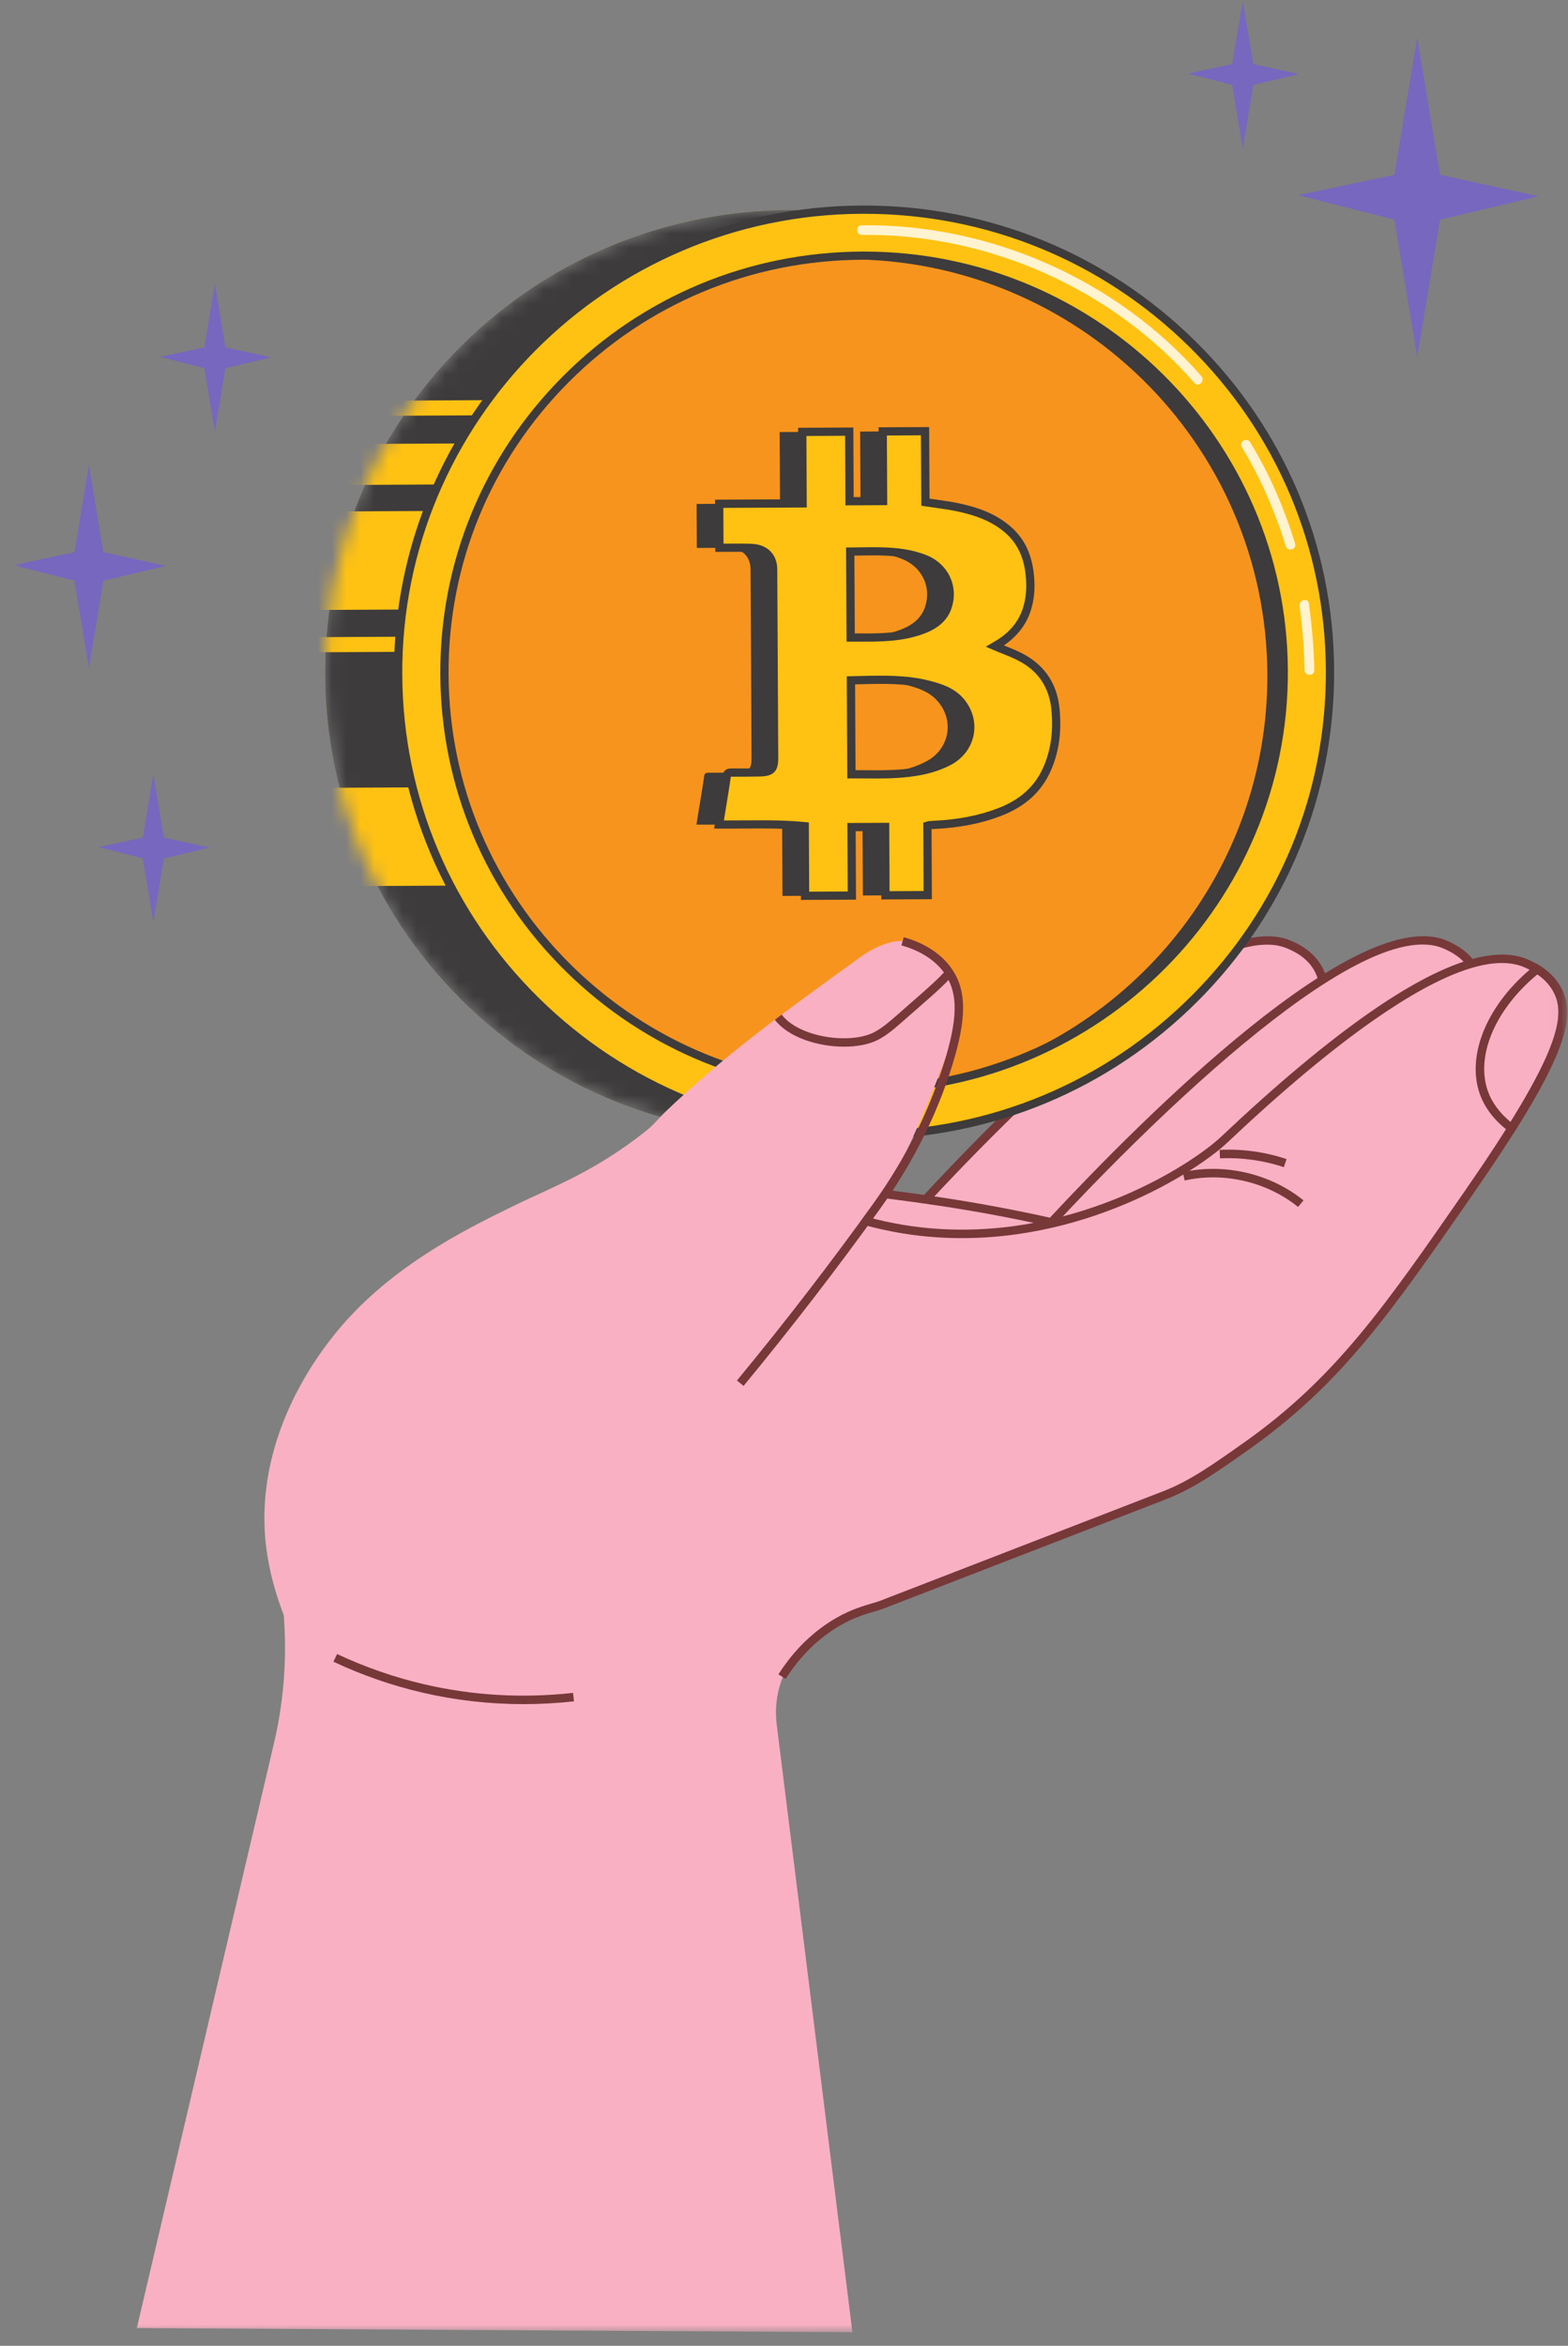 <svg width="111" height="166" viewBox="0 0 111 166" fill="none" xmlns="http://www.w3.org/2000/svg">
<rect x="0" y="0" width="111" height="166" fill="#808080" stroke="none"/>
<g clip-path="url(#clip0_0_736)">
<mask id="mask0_0_736" style="mask-type:luminance" maskUnits="userSpaceOnUse" x="0" y="0" width="111" height="166">
<path d="M110.943 0.036H0.943V165.036H110.943V0.036Z" fill="white"/>
</mask>
<g mask="url(#mask0_0_736)">
<path d="M93.376 68.666C92.797 67.515 91.71 67.042 91.281 66.855C84.614 63.947 67.338 82.833 63.657 86.923C61.214 86.418 58.584 85.958 55.788 85.582C52.05 85.078 27.267 92.276 25.44 94.533C24.613 95.642 23.878 96.816 23.296 98.07C22.995 98.851 22.762 99.655 22.613 100.48C22.458 102.061 22.516 103.682 22.603 105.26C22.699 106.989 22.887 108.71 23.112 110.425C23.362 112.228 23.636 114.03 23.891 115.833C28.607 115.337 33.323 114.842 38.041 114.347C47.999 110.323 57.958 106.298 67.916 102.274C69.692 101.557 71.295 100.381 73.279 98.931C79.14 94.646 82.22 90.148 87.688 81.998C89.316 79.572 90.542 77.607 91.448 75.998C93.879 71.682 94.002 69.924 93.371 68.668L93.376 68.666Z" fill="#F9B0C3"/>
<path d="M23.636 116.162L23.596 115.874C23.484 115.078 23.367 114.283 23.25 113.486C23.104 112.479 22.957 111.473 22.818 110.465C22.552 108.44 22.39 106.791 22.305 105.274C22.203 103.469 22.167 101.959 22.315 100.448L22.319 100.424C22.465 99.614 22.699 98.784 23.015 97.961L23.023 97.942C23.582 96.742 24.292 95.568 25.199 94.353C26.248 93.056 33.435 90.602 39.814 88.733C46.341 86.821 53.826 85.012 55.831 85.282C58.393 85.627 60.989 86.067 63.55 86.592C69.907 79.544 85.067 63.813 91.404 66.578C91.846 66.77 93.02 67.281 93.648 68.531C94.317 69.858 94.243 71.661 91.719 76.144C90.785 77.8 89.552 79.769 87.946 82.163C82.672 90.023 79.489 94.767 73.464 99.172L73.438 99.191C71.426 100.661 69.839 101.822 68.036 102.551L38.121 114.639L23.638 116.16L23.636 116.162ZM22.917 100.519C22.774 101.988 22.811 103.469 22.908 105.241C22.992 106.743 23.153 108.376 23.416 110.385C23.556 111.388 23.702 112.395 23.849 113.399C23.952 114.101 24.053 114.8 24.152 115.502L37.968 114.052L67.804 101.995C69.537 101.295 71.098 100.152 73.075 98.708L73.101 98.689C79.039 94.348 82.201 89.637 87.437 81.831C89.033 79.449 90.26 77.493 91.186 75.851C93.722 71.348 93.606 69.803 93.104 68.802C92.573 67.747 91.582 67.316 91.159 67.13C84.975 64.433 68.718 81.751 63.884 87.124L63.767 87.254L63.596 87.219C60.992 86.682 58.352 86.232 55.748 85.882C54.114 85.662 47.631 87.072 39.983 89.313C32.322 91.558 26.438 93.782 25.677 94.724C24.805 95.893 24.116 97.029 23.577 98.188C23.278 98.969 23.055 99.754 22.915 100.521L22.917 100.519Z" fill="#773838"/>
<path d="M102.399 76.017C101.467 77.611 100.207 79.556 98.541 81.957C92.942 90.018 89.79 94.467 83.86 98.659C81.852 100.078 80.231 101.228 78.442 101.917C68.42 105.782 58.398 109.648 48.376 113.512C41.161 114.153 33.946 114.795 26.731 115.436C25.806 113.623 24.425 110.28 24.533 106.014C24.725 98.437 29.479 93.442 30.765 92.091C38.681 83.772 50.682 83.85 54.533 83.874C59.082 83.903 65.297 84.839 66.583 85.033C69.373 85.454 71.993 85.956 74.429 86.5C78.175 82.469 95.753 63.861 102.372 66.874C102.798 67.068 103.878 67.559 104.438 68.718C105.049 69.984 104.897 71.741 102.397 76.017H102.399Z" fill="#F9B0C3"/>
<path d="M26.557 115.753L26.464 115.571C24.922 112.549 24.151 109.24 24.233 106.005C24.362 100.9 26.487 96.149 30.547 91.883C38.554 83.47 50.585 83.546 54.537 83.573C57.494 83.592 61.79 84.004 66.63 84.735C69.184 85.119 71.772 85.603 74.326 86.167C80.794 79.222 96.206 63.733 102.5 66.6C102.938 66.799 104.105 67.329 104.712 68.588C105.358 69.925 105.257 71.727 102.66 76.168C101.701 77.81 100.434 79.758 98.79 82.126C93.39 89.902 90.131 94.596 84.036 98.901L84.01 98.921C81.975 100.358 80.368 101.494 78.554 102.194L48.447 113.804L48.405 113.808L26.557 115.751V115.753ZM53.734 84.17C49.215 84.17 38.336 84.574 30.987 92.295C27.031 96.451 24.964 101.068 24.836 106.019C24.758 109.09 25.475 112.232 26.911 115.116L48.306 113.214L78.332 101.635C80.075 100.963 81.656 99.845 83.656 98.432L83.682 98.413C89.689 94.168 92.926 89.507 98.288 81.785C99.923 79.429 101.181 77.495 102.133 75.867C104.742 71.405 104.651 69.856 104.164 68.848C103.651 67.785 102.667 67.338 102.245 67.145C96.103 64.35 79.571 81.407 74.651 86.701L74.532 86.829L74.361 86.791C71.767 86.212 69.134 85.72 66.536 85.329C61.724 84.603 57.459 84.193 54.53 84.174C54.292 84.174 54.024 84.17 53.73 84.17H53.734Z" fill="#773838"/>
<path d="M107.012 79.84C106.916 79.991 106.82 80.145 106.721 80.301C106.324 80.923 105.892 81.584 105.421 82.289C104.979 82.948 104.505 83.644 103.995 84.38C98 93.032 94.624 97.807 88.269 102.307C86.118 103.831 84.378 105.064 82.464 105.806C75.771 108.395 69.08 110.983 62.388 113.572C61.387 113.96 60.383 114.348 59.382 114.735C56.404 115.886 54.592 118.899 54.985 122.047C55.625 127.183 56.353 133.027 57.063 138.715C58.759 152.321 60.343 165.036 60.343 165.036L9.686 164.743C12.925 150.942 16.161 137.141 19.399 123.34C20.197 119.94 20.373 116.43 19.96 112.964C19.96 112.949 19.956 112.932 19.954 112.916C19.382 108.054 20.181 104.32 20.459 103.144C21.045 100.665 21.865 97.197 24.714 93.938C26.278 92.15 27.853 91.12 28.692 90.567C32.086 88.336 35.265 87.645 36.825 87.394C42.557 86.632 49.273 86.18 56.801 86.483C58.033 86.533 59.244 86.6 60.434 86.685C62.498 86.833 64.498 87.028 66.431 87.264C73.834 88.166 81.258 85.755 86.662 80.649C89.907 77.583 93.62 74.343 97.147 71.888C100.805 69.344 104.26 67.646 106.78 67.868C107.028 67.891 107.265 67.93 107.493 67.989C107.699 68.043 107.897 68.112 108.087 68.199C108.254 68.275 108.518 68.395 108.813 68.576C109.32 68.89 109.924 69.389 110.306 70.177C111.044 71.701 110.749 73.892 107.01 79.84H107.012Z" fill="#F9B0C3"/>
<path d="M55.617 118.805L55.105 118.483C56.212 116.752 57.6 115.405 59.23 114.473C60.26 113.886 61.188 113.617 61.8 113.439C61.997 113.382 62.166 113.333 62.276 113.29C68.97 110.702 75.661 108.113 82.352 105.523C84.225 104.799 85.919 103.599 88.065 102.08L88.093 102.061C94.533 97.5 98 92.496 103.746 84.208C110.128 74.999 110.885 72.061 110.036 70.307C109.481 69.16 108.418 68.678 107.965 68.472C105.805 67.492 102.226 68.725 97.323 72.134C94.282 74.249 90.766 77.186 86.873 80.865C84.819 82.805 76.654 88.201 66.413 87.563C64.66 87.454 62.906 87.16 61.202 86.69L61.364 86.11C63.029 86.569 64.74 86.855 66.452 86.962C76.478 87.588 84.451 82.324 86.454 80.429C90.37 76.729 93.908 73.772 96.974 71.64C102.065 68.098 105.846 66.848 108.216 67.923C108.685 68.136 109.931 68.701 110.58 70.043C111.571 72.091 110.856 75.007 104.243 84.546C98.46 92.889 94.971 97.925 88.444 102.547L88.416 102.567C86.236 104.11 84.514 105.329 82.572 106.081C75.879 108.67 69.188 111.258 62.496 113.848C62.36 113.9 62.188 113.95 61.969 114.014C61.383 114.184 60.498 114.44 59.532 114.991C57.988 115.872 56.67 117.154 55.617 118.801V118.805Z" fill="#773838"/>
<path d="M91.891 85.409C89.7 83.632 86.624 82.914 83.865 83.536L83.731 82.949C86.669 82.286 89.942 83.049 92.275 84.943L91.891 85.409Z" fill="#773838"/>
<path d="M90.883 82.593C89.445 82.113 87.883 81.898 86.367 81.971L86.338 81.37C87.951 81.292 89.544 81.51 91.076 82.023L90.883 82.593Z" fill="#773838"/>
<path d="M107.094 80.278L106.829 80.079C105.796 79.303 105.093 78.392 104.742 77.368C103.786 74.585 105.347 70.958 108.626 68.341L108.793 68.207L108.975 68.32C109.704 68.769 110.245 69.351 110.582 70.045C111.372 71.679 111.095 73.913 107.27 79.998L107.094 80.277V80.278ZM108.835 68.951C105.871 71.396 104.458 74.68 105.316 77.176C105.597 77.996 106.141 78.74 106.935 79.395C110.43 73.78 110.706 71.694 110.036 70.308C109.777 69.775 109.374 69.32 108.835 68.951Z" fill="#773838"/>
<mask id="mask1_0_736" style="mask-type:luminance" maskUnits="userSpaceOnUse" x="23" y="14" width="66" height="67">
<path d="M79.319 70.76C92.2 57.973 92.2 37.241 79.319 24.454C66.438 11.667 45.554 11.667 32.673 24.454C19.792 37.241 19.792 57.973 32.673 70.76C45.554 83.547 66.438 83.547 79.319 70.76Z" fill="white"/>
</mask>
<g mask="url(#mask1_0_736)">
<path d="M79.319 70.76C92.2 57.973 92.2 37.241 79.319 24.454C66.438 11.667 45.554 11.667 32.673 24.454C19.792 37.241 19.792 57.973 32.673 70.76C45.554 83.547 66.438 83.547 79.319 70.76Z" fill="#FFC212"/>
<path d="M79.319 70.76C92.2 57.973 92.2 37.241 79.319 24.454C66.438 11.667 45.554 11.667 32.673 24.454C19.792 37.241 19.792 57.973 32.673 70.76C45.554 83.547 66.438 83.547 79.319 70.76Z" fill="#3D3B3B"/>
<path d="M77.346 35.921L15.492 36.232L15.527 43.197L77.382 42.886L77.346 35.921Z" fill="#FFC212"/>
<path d="M76.612 31.159L14.757 31.469L14.772 34.365L76.626 34.055L76.612 31.159Z" fill="#FFC212"/>
<path d="M76.361 28.105L14.506 28.415L14.511 29.486L76.366 29.175L76.361 28.105Z" fill="#FFC212"/>
<path d="M76.737 44.812L14.883 45.123L14.888 46.193L76.743 45.882L76.737 44.812Z" fill="#FFC212"/>
<path d="M78.107 55.471L16.253 55.782L16.288 62.746L78.143 62.435L78.107 55.471Z" fill="#FFC212"/>
</g>
<path d="M61.167 80.323C79.383 80.323 94.151 65.664 94.151 47.58C94.151 29.497 79.383 14.837 61.167 14.837C42.95 14.837 28.183 29.497 28.183 47.58C28.183 65.664 42.95 80.323 61.167 80.323Z" fill="#FFC212"/>
<path d="M61.163 80.615C52.338 80.615 44.035 77.225 37.757 71.057C31.441 64.849 27.935 56.572 27.89 47.747C27.797 29.532 42.649 14.638 60.998 14.544C61.055 14.544 61.114 14.544 61.172 14.544C69.997 14.544 78.303 17.934 84.579 24.102C90.897 30.31 94.4 38.587 94.444 47.412C94.489 56.236 91.07 64.55 84.816 70.82C78.563 77.09 70.224 80.57 61.336 80.613C61.279 80.613 61.219 80.613 61.162 80.613L61.163 80.615ZM61.172 15.128C61.114 15.128 61.059 15.128 61.001 15.128C42.975 15.218 28.384 29.851 28.476 47.745C28.52 56.414 31.962 64.546 38.169 70.645C44.335 76.704 52.493 80.034 61.163 80.034C61.221 80.034 61.277 80.034 61.334 80.034C70.067 79.991 78.259 76.574 84.403 70.413C90.546 64.252 93.905 56.085 93.859 47.418C93.816 38.748 90.373 30.616 84.167 24.518C78.001 18.459 69.84 15.128 61.172 15.128Z" fill="#3D3B3B"/>
<path d="M61.167 77.071C77.574 77.071 90.874 63.867 90.874 47.58C90.874 31.293 77.574 18.09 61.167 18.09C44.76 18.09 31.46 31.293 31.46 47.58C31.46 63.867 44.76 77.071 61.167 77.071Z" fill="#F7941D"/>
<path d="M61.163 77.362C53.209 77.362 45.722 74.306 40.063 68.746C34.368 63.15 31.21 55.688 31.17 47.733C31.13 39.779 34.211 32.284 39.849 26.631C45.486 20.977 53.003 17.842 61.017 17.802C61.069 17.802 61.12 17.802 61.172 17.802C77.643 17.802 91.085 31.061 91.169 47.431C91.253 63.851 77.863 77.278 61.322 77.362C61.27 77.362 61.217 77.362 61.165 77.362H61.163ZM61.17 18.381C61.12 18.381 61.069 18.381 61.018 18.381C53.162 18.421 45.791 21.495 40.264 27.038C34.736 32.58 31.714 39.928 31.754 47.727C31.795 55.527 34.892 62.843 40.475 68.331C46.022 73.781 53.364 76.778 61.163 76.778C61.214 76.778 61.266 76.778 61.317 76.778C77.535 76.697 90.661 63.529 90.581 47.431C90.499 31.382 77.319 18.381 61.17 18.381Z" fill="#3D3B3B"/>
<path d="M58.708 63.382C57.572 63.387 56.499 63.392 55.393 63.399C55.385 61.759 55.376 60.133 55.369 58.473C53.341 58.267 51.335 58.376 49.3 58.354C49.403 57.718 49.505 57.11 49.602 56.502C49.686 55.982 49.777 55.463 49.845 54.941C49.873 54.732 49.969 54.678 50.162 54.68C50.843 54.683 51.525 54.682 52.206 54.668C52.98 54.652 53.205 54.427 53.202 53.675C53.181 49.219 53.16 44.76 53.132 40.304C53.127 39.41 52.591 38.85 51.684 38.79C51.295 38.764 50.904 38.771 50.515 38.769C50.127 38.767 49.74 38.772 49.328 38.774C49.323 37.733 49.318 36.708 49.313 35.662C51.281 35.651 53.233 35.643 55.219 35.632C55.21 33.942 55.201 32.27 55.193 30.573C56.315 30.568 57.402 30.562 58.518 30.555C58.527 32.203 58.536 33.84 58.543 35.48C59.342 35.476 60.109 35.471 60.916 35.468C60.907 33.812 60.898 32.185 60.891 30.538C61.903 30.533 62.88 30.528 63.885 30.523C63.894 32.194 63.903 33.871 63.911 35.544C64.7 35.667 65.47 35.75 66.222 35.911C67.563 36.197 68.844 36.644 69.875 37.6C70.765 38.424 71.168 39.477 71.297 40.652C71.39 41.502 71.353 42.346 71.081 43.167C70.744 44.182 70.086 44.939 69.195 45.512C69.06 45.599 68.923 45.675 68.825 45.732C69.481 46.014 70.179 46.248 70.809 46.602C72.219 47.391 72.974 48.637 73.122 50.227C73.258 51.685 73.115 53.112 72.505 54.469C71.84 55.948 70.68 56.885 69.188 57.465C67.677 58.054 66.101 58.307 64.489 58.385C64.384 58.39 64.281 58.397 64.178 58.407C64.145 58.411 64.114 58.426 64.055 58.444C64.063 60.07 64.072 61.7 64.079 63.352C63.074 63.358 62.097 63.363 61.085 63.368C61.076 61.769 61.069 60.167 61.06 58.529C60.26 58.532 59.492 58.537 58.684 58.541C58.693 60.133 58.7 61.743 58.708 63.385V63.382ZM58.642 48.15C58.654 50.389 58.665 52.598 58.675 54.798C59.75 54.792 60.802 54.832 61.849 54.77C63.142 54.692 64.419 54.491 65.59 53.869C67.193 53.017 67.577 51.034 66.406 49.652C65.803 48.94 64.969 48.675 64.119 48.458C62.327 47.999 60.499 48.117 58.642 48.15ZM58.621 45.124C58.846 45.124 59.042 45.119 59.237 45.12C60.741 45.136 62.249 45.112 63.679 44.587C64.484 44.293 65.192 43.828 65.484 42.955C65.956 41.539 65.269 40.12 63.871 39.559C62.947 39.188 61.975 39.072 60.992 39.032C60.199 39.001 59.403 39.032 58.59 39.038C58.6 41.087 58.611 43.078 58.621 45.124Z" fill="#3D3B3B"/>
<path d="M60.305 63.373C59.169 63.379 58.096 63.384 56.99 63.391C56.981 61.75 56.972 60.124 56.965 58.465C54.938 58.258 52.931 58.367 50.897 58.345C51 57.709 51.101 57.101 51.199 56.493C51.282 55.974 51.373 55.454 51.441 54.933C51.469 54.723 51.565 54.669 51.759 54.671C52.439 54.675 53.121 54.673 53.802 54.659C54.577 54.644 54.802 54.418 54.798 53.667C54.777 49.21 54.756 44.752 54.728 40.295C54.723 39.401 54.188 38.842 53.28 38.781C52.891 38.755 52.5 38.762 52.111 38.76C51.724 38.759 51.337 38.764 50.925 38.766C50.92 37.725 50.914 36.699 50.909 35.653C52.877 35.643 54.83 35.634 56.815 35.624C56.807 33.933 56.798 32.262 56.789 30.564C57.911 30.559 58.998 30.554 60.115 30.547C60.123 32.194 60.132 33.831 60.139 35.469C60.938 35.466 61.706 35.461 62.512 35.457C62.503 33.801 62.495 32.175 62.488 30.528C63.5 30.523 64.477 30.517 65.482 30.512C65.49 32.184 65.499 33.86 65.508 35.533C66.297 35.657 67.066 35.74 67.818 35.901C69.16 36.187 70.441 36.633 71.472 37.59C72.362 38.414 72.764 39.467 72.894 40.641C72.986 41.492 72.95 42.335 72.677 43.156C72.341 44.171 71.683 44.928 70.791 45.502C70.657 45.588 70.519 45.664 70.421 45.722C71.077 46.004 71.775 46.238 72.405 46.591C73.815 47.381 74.57 48.626 74.719 50.216C74.855 51.675 74.712 53.102 74.101 54.458C73.436 55.937 72.276 56.874 70.784 57.455C69.273 58.044 67.698 58.297 66.085 58.374C65.981 58.38 65.878 58.387 65.775 58.397C65.742 58.4 65.71 58.416 65.651 58.433C65.66 60.06 65.668 61.69 65.675 63.342C64.67 63.347 63.693 63.352 62.681 63.358C62.673 61.759 62.666 60.157 62.657 58.518C61.856 58.522 61.088 58.527 60.281 58.53C60.289 60.122 60.296 61.733 60.305 63.375V63.373ZM60.239 48.143C60.251 50.383 60.261 52.591 60.272 54.791C61.347 54.786 62.399 54.825 63.446 54.763C64.739 54.685 66.016 54.484 67.186 53.862C68.79 53.01 69.174 51.027 68.003 49.645C67.399 48.933 66.565 48.668 65.716 48.451C63.924 47.992 62.095 48.11 60.239 48.143ZM60.218 45.117C60.443 45.117 60.638 45.112 60.834 45.114C62.338 45.129 63.845 45.105 65.276 44.58C66.08 44.286 66.789 43.822 67.08 42.949C67.553 41.532 66.865 40.113 65.468 39.552C64.543 39.181 63.571 39.065 62.589 39.025C61.795 38.994 60.999 39.025 60.186 39.031C60.197 41.08 60.207 43.072 60.218 45.117Z" fill="#FFC212"/>
<path d="M56.7 63.681L56.674 58.728C55.344 58.61 53.997 58.62 52.692 58.631C52.104 58.636 51.497 58.639 50.895 58.634L50.555 58.631L50.693 57.789C50.766 57.334 50.839 56.89 50.911 56.447L50.974 56.066C51.036 55.681 51.103 55.284 51.153 54.893C51.197 54.552 51.401 54.379 51.757 54.379H51.762C52.319 54.382 53.052 54.382 53.798 54.366C54.411 54.354 54.51 54.255 54.509 53.667C54.488 49.21 54.467 44.752 54.439 40.295C54.434 39.555 54.017 39.121 53.263 39.069C52.97 39.048 52.666 39.048 52.373 39.048H52.113C51.848 39.046 51.583 39.048 51.31 39.05L50.637 39.053L50.618 35.36L56.524 35.331L56.498 30.271L60.408 30.252L60.432 35.177L62.219 35.168L62.194 30.238L65.775 30.221L65.801 35.286C65.963 35.31 66.126 35.333 66.286 35.355C66.811 35.429 67.354 35.506 67.881 35.618C69.024 35.861 70.489 36.282 71.672 37.378C72.541 38.184 73.035 39.24 73.185 40.61C73.293 41.592 73.218 42.455 72.955 43.248C72.63 44.228 71.993 45.044 71.063 45.671C71.093 45.684 71.123 45.696 71.152 45.708C71.618 45.893 72.1 46.085 72.55 46.338C74.021 47.163 74.85 48.458 75.01 50.19C75.164 51.841 74.954 53.275 74.368 54.578C73.71 56.041 72.573 57.072 70.891 57.727C69.493 58.27 67.924 58.579 66.099 58.665C66.047 58.667 65.995 58.671 65.944 58.674L65.969 63.631L62.388 63.649L62.364 58.809L60.574 58.818L60.598 63.663L56.698 63.681H56.7ZM53.818 58.045C54.866 58.045 55.934 58.068 56.997 58.175L57.258 58.201L57.283 63.098L60.012 63.084L59.987 58.239L62.948 58.224L62.973 63.063L65.382 63.051L65.358 58.219L65.566 58.154C65.583 58.149 65.597 58.144 65.609 58.141C65.646 58.129 65.691 58.111 65.749 58.106C65.857 58.096 65.967 58.089 66.075 58.084C67.837 57.999 69.343 57.704 70.681 57.184C72.213 56.589 73.246 55.657 73.838 54.34C74.38 53.133 74.576 51.792 74.431 50.244C74.288 48.713 73.56 47.57 72.266 46.844C71.849 46.61 71.385 46.425 70.938 46.246C70.727 46.161 70.516 46.078 70.31 45.988L69.786 45.763L70.373 45.417C70.453 45.372 70.545 45.316 70.636 45.259C71.526 44.688 72.103 43.97 72.402 43.068C72.637 42.356 72.705 41.573 72.606 40.674C72.472 39.448 72.035 38.509 71.275 37.804C70.196 36.803 68.828 36.415 67.759 36.187C67.253 36.079 66.743 36.006 66.204 35.93C65.96 35.895 65.714 35.861 65.464 35.823L65.218 35.785L65.192 30.805L62.783 30.817L62.807 35.746L59.849 35.762L59.825 30.838L57.086 30.852L57.112 35.911L51.206 35.941L51.218 38.471H51.305C51.581 38.468 51.85 38.466 52.117 38.468H52.373C52.677 38.468 52.991 38.468 53.303 38.49C54.359 38.563 55.018 39.254 55.023 40.293C55.05 44.75 55.072 49.208 55.093 53.665C55.097 54.581 54.749 54.929 53.811 54.948C53.059 54.964 52.319 54.962 51.761 54.961C51.75 54.961 51.743 54.961 51.734 54.961C51.734 54.961 51.734 54.966 51.734 54.969C51.682 55.369 51.616 55.771 51.553 56.161L51.492 56.538C51.42 56.984 51.347 57.427 51.274 57.883L51.246 58.057C51.731 58.059 52.218 58.057 52.692 58.052C53.066 58.049 53.443 58.047 53.821 58.047L53.818 58.045ZM62.022 55.089C61.765 55.089 61.511 55.087 61.259 55.085C60.933 55.082 60.603 55.08 60.273 55.082H59.98L59.944 47.857L60.233 47.852C60.469 47.849 60.703 47.842 60.938 47.836C62.535 47.798 64.185 47.758 65.789 48.169C66.659 48.392 67.565 48.675 68.228 49.458C68.844 50.183 69.097 51.114 68.924 52.007C68.752 52.901 68.169 53.67 67.326 54.119C66.007 54.82 64.569 54.986 63.465 55.052C62.987 55.082 62.503 55.089 62.024 55.089H62.022ZM60.563 54.5C60.797 54.5 61.031 54.502 61.263 54.503C62.01 54.51 62.715 54.515 63.428 54.472C64.473 54.41 65.829 54.254 67.049 53.606C67.734 53.242 68.209 52.619 68.349 51.898C68.488 51.176 68.281 50.424 67.78 49.832C67.227 49.181 66.454 48.94 65.642 48.732C64.117 48.342 62.58 48.379 60.95 48.418C60.811 48.422 60.671 48.425 60.532 48.429L60.563 54.502V54.5ZM59.928 45.408L59.893 38.741H60.186C60.436 38.738 60.684 38.734 60.931 38.731C61.479 38.722 62.046 38.714 62.603 38.736C63.437 38.769 64.529 38.862 65.579 39.283C67.129 39.905 67.877 41.485 67.359 43.04C67.082 43.873 66.433 44.468 65.379 44.854C63.915 45.391 62.392 45.42 60.832 45.405C60.701 45.405 60.57 45.405 60.431 45.405L59.93 45.408H59.928ZM60.71 44.823C60.752 44.823 60.794 44.823 60.837 44.823C62.339 44.838 63.805 44.81 65.176 44.308C66.066 43.983 66.583 43.522 66.804 42.857C67.223 41.601 66.616 40.324 65.36 39.82C64.393 39.432 63.367 39.347 62.58 39.315C62.039 39.292 61.507 39.301 60.942 39.311C60.79 39.313 60.636 39.316 60.483 39.318L60.511 44.823C60.579 44.823 60.645 44.823 60.712 44.823H60.71Z" fill="#3D3B3B"/>
<g opacity="0.8">
<path d="M91.992 42.885C92.205 44.39 92.317 45.902 92.353 47.423C92.364 47.861 93.053 47.862 93.041 47.423C93.003 45.841 92.877 44.27 92.655 42.704C92.594 42.271 91.931 42.455 91.992 42.886V42.885Z" fill="white"/>
<path d="M87.906 31.638C89.253 33.837 90.26 36.193 91.02 38.651C91.15 39.07 91.814 38.892 91.683 38.469C90.907 35.956 89.878 33.541 88.499 31.293C88.269 30.917 87.674 31.26 87.904 31.638H87.906Z" fill="white"/>
<path d="M61.008 16.623C69.912 16.519 78.725 20.419 84.56 27.104C84.849 27.436 85.334 26.951 85.046 26.62C79.1 19.806 70.079 15.835 61.008 15.938C60.565 15.944 60.565 16.626 61.008 16.621V16.623Z" fill="white"/>
</g>
<path d="M61.017 18.091C58.616 18.103 56.285 18.398 54.051 18.943C55.929 18.564 57.871 18.36 59.86 18.349C76.266 18.266 89.633 31.402 89.717 47.689C89.789 61.593 80.154 73.298 67.127 76.476C80.737 73.726 90.947 61.743 90.874 47.431C90.79 31.144 77.423 18.008 61.017 18.091Z" fill="#3D3B3B"/>
<path d="M66.747 75.379C64.73 80.665 63.339 83.152 62.643 84.204C49.26 104.432 41.203 125.799 30.699 124.679C24.634 124.033 19.693 116.093 18.853 109.559C17.868 101.888 22.504 95.938 23.507 94.65C27.314 89.765 32.927 87.013 36.199 85.411C39.163 83.957 42.018 82.972 45.729 80.031C46.65 79.302 46.071 79.465 49.943 76.104C50.867 75.302 51.79 74.54 52.757 73.775C55.036 71.972 57.553 70.149 60.888 67.74C61.493 67.304 62.973 66.33 64.564 66.628C65.587 66.819 66.426 67.522 66.979 68.426C67.347 69.025 67.59 69.711 67.677 70.395C67.895 72.107 67.349 73.79 66.745 75.377L66.747 75.379Z" fill="#F9B0C3"/>
<path d="M37.05 120.591C34.63 120.591 32.231 120.317 29.881 119.77C27.726 119.269 25.615 118.535 23.605 117.589L23.864 117.045C25.836 117.972 27.907 118.692 30.018 119.184C33.459 119.985 37.007 120.191 40.566 119.794L40.634 120.392C39.437 120.525 38.242 120.591 37.05 120.591Z" fill="#773838"/>
<path d="M52.638 98.072L52.169 97.691C55.536 93.612 58.785 89.398 61.826 85.163C64.065 82.045 65.745 78.709 66.822 75.245C67.794 72.117 67.829 70.365 66.949 69.002C66.319 68.025 65.234 67.298 63.812 66.898L63.978 66.319C65.545 66.761 66.749 67.577 67.459 68.678C68.436 70.192 68.418 72.146 67.399 75.423C66.304 78.948 64.595 82.343 62.319 85.513C59.269 89.758 56.011 93.984 52.636 98.074L52.638 98.072Z" fill="#773838"/>
<path d="M59.755 74.067C57.909 74.067 55.819 73.418 54.852 72.164L55.334 71.798C56.597 73.439 60.2 73.91 61.867 73.052C62.444 72.756 62.959 72.306 63.454 71.873L65.138 70.395C65.855 69.766 66.445 69.24 66.979 68.641L67.433 69.039C66.832 69.713 66.115 70.341 65.539 70.846L63.861 72.318C63.332 72.78 62.79 73.255 62.146 73.586C61.519 73.908 60.666 74.067 59.755 74.067Z" fill="#773838"/>
<path d="M7.318 39.074L6.294 32.898L5.27 39.074L0.943 39.992L5.268 41.09L6.294 47.27L7.32 41.092L11.747 40.041L7.318 39.074Z" fill="#7767BF"/>
<path d="M101.94 12.367L100.326 2.645L98.713 12.367L91.902 13.811L98.712 15.542L100.326 25.271L101.94 15.545L108.909 13.889L101.94 12.367Z" fill="#7767BF"/>
<path d="M15.959 24.583L15.212 20.081L14.465 24.581L11.312 25.25L14.465 26.052L15.212 30.555L15.959 26.054L19.185 25.286L15.959 24.583Z" fill="#7767BF"/>
<path d="M11.604 59.272L10.857 54.772L10.11 59.272L6.957 59.941L10.11 60.742L10.857 65.246L11.604 60.744L14.83 59.977L11.604 59.272Z" fill="#7767BF"/>
<path d="M88.723 4.538L87.976 0.036L87.229 4.536L84.076 5.206L87.229 6.007L87.976 10.51L88.723 6.008L91.949 5.241L88.723 4.538Z" fill="#7767BF"/>
</g>
</g>
<defs>
<clipPath id="clip0_0_736">
<rect width="110" height="165" fill="white" transform="translate(0.943 0.036)"/>
</clipPath>
</defs>
</svg>
